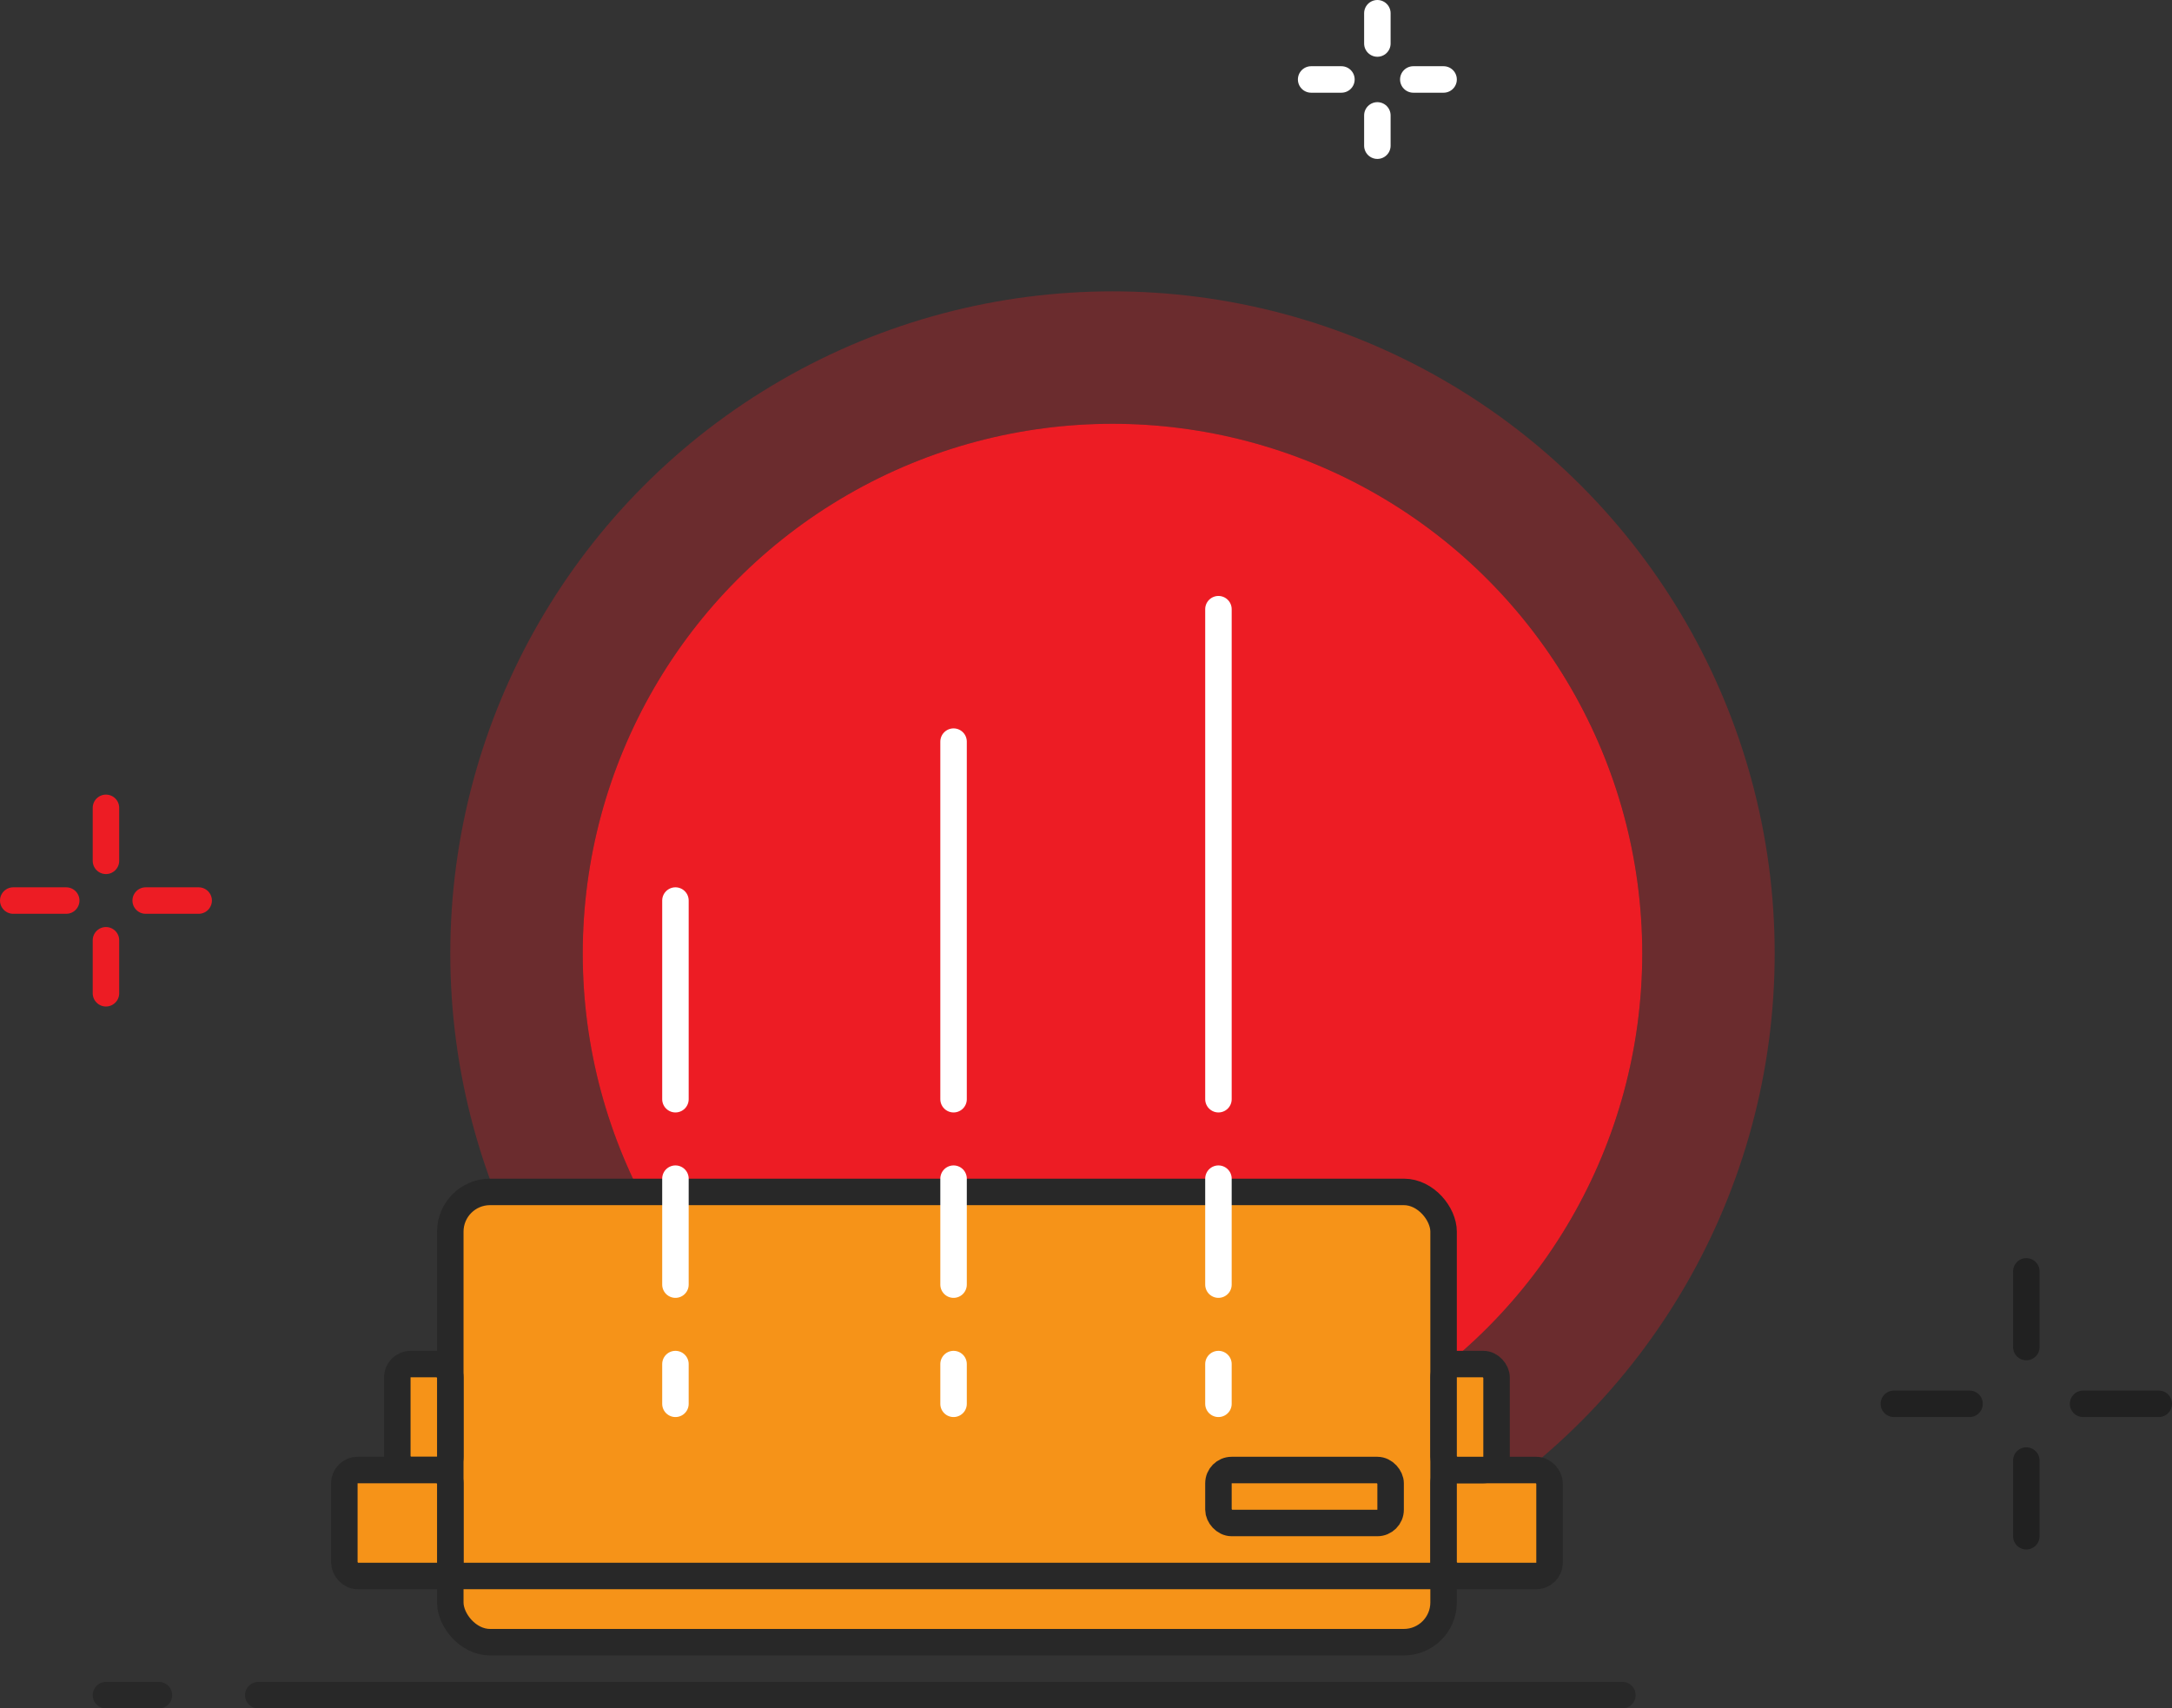<svg width="164" height="129" viewBox="0 0 164 129" fill="none" xmlns="http://www.w3.org/2000/svg">
<rect x="0" y="0" width="164" height="129" fill="#333333" stroke="none"/>
<circle cx="84" cy="72" r="40" fill="#ED1C24"/>
<circle cx="84" cy="72" r="45" stroke="#ED1C24" stroke-opacity="0.3" stroke-width="10"/>
<path d="M8 61V65" stroke="#ED1C24" stroke-width="2" stroke-linecap="round"/>
<path d="M8 71V75" stroke="#ED1C24" stroke-width="2" stroke-linecap="round"/>
<path d="M11 68L15 68" stroke="#ED1C24" stroke-width="2" stroke-linecap="round"/>
<path d="M1 68L5 68" stroke="#ED1C24" stroke-width="2" stroke-linecap="round"/>
<path d="M104 1V3.286" stroke="white" stroke-width="2" stroke-linecap="round"/>
<path d="M104 8.714V11" stroke="white" stroke-width="2" stroke-linecap="round"/>
<path d="M106.714 6L109 6" stroke="white" stroke-width="2" stroke-linecap="round"/>
<path d="M99 6L101.286 6" stroke="white" stroke-width="2" stroke-linecap="round"/>
<path d="M153 96V101.714" stroke="#212121" stroke-width="2" stroke-linecap="round"/>
<path d="M153 110.286V116" stroke="#212121" stroke-width="2" stroke-linecap="round"/>
<path d="M157.286 106L163 106" stroke="#212121" stroke-width="2" stroke-linecap="round"/>
<path d="M143 106L148.714 106" stroke="#212121" stroke-width="2" stroke-linecap="round"/>
<rect x="34" y="90" width="75" height="34" rx="3" fill="#F69318" stroke="#282828" stroke-width="2"/>
<rect x="109" y="111" width="8" height="8" rx="1" fill="#F69318" stroke="#282828" stroke-width="2"/>
<rect x="109" y="103" width="4" height="8" rx="1" fill="#F69318" stroke="#282828" stroke-width="2"/>
<rect x="92" y="111" width="13" height="4" rx="1" fill="#F69318" stroke="#282828" stroke-width="2"/>
<rect x="30" y="103" width="4" height="8" rx="1" fill="#F69318" stroke="#282828" stroke-width="2"/>
<rect x="26" y="111" width="8" height="8" rx="1" fill="#F69318" stroke="#282828" stroke-width="2"/>
<path d="M34 119H109" stroke="#282828" stroke-width="2" stroke-linecap="round"/>
<path d="M19.5 128H122.5" stroke="#282828" stroke-width="2" stroke-linecap="round"/>
<path d="M8 128H12" stroke="#282828" stroke-width="2" stroke-linecap="round"/>
<path d="M92 106V103" stroke="white" stroke-width="2" stroke-linecap="round"/>
<path d="M72 106V103" stroke="white" stroke-width="2" stroke-linecap="round"/>
<path d="M51 106V103" stroke="white" stroke-width="2" stroke-linecap="round"/>
<path d="M92 97V89" stroke="white" stroke-width="2" stroke-linecap="round"/>
<path d="M72 97V89" stroke="white" stroke-width="2" stroke-linecap="round"/>
<path d="M51 97V89" stroke="white" stroke-width="2" stroke-linecap="round"/>
<path d="M92 83V46" stroke="white" stroke-width="2" stroke-linecap="round"/>
<path d="M72 83V56" stroke="white" stroke-width="2" stroke-linecap="round"/>
<path d="M51 83V68" stroke="white" stroke-width="2" stroke-linecap="round"/>
</svg>
